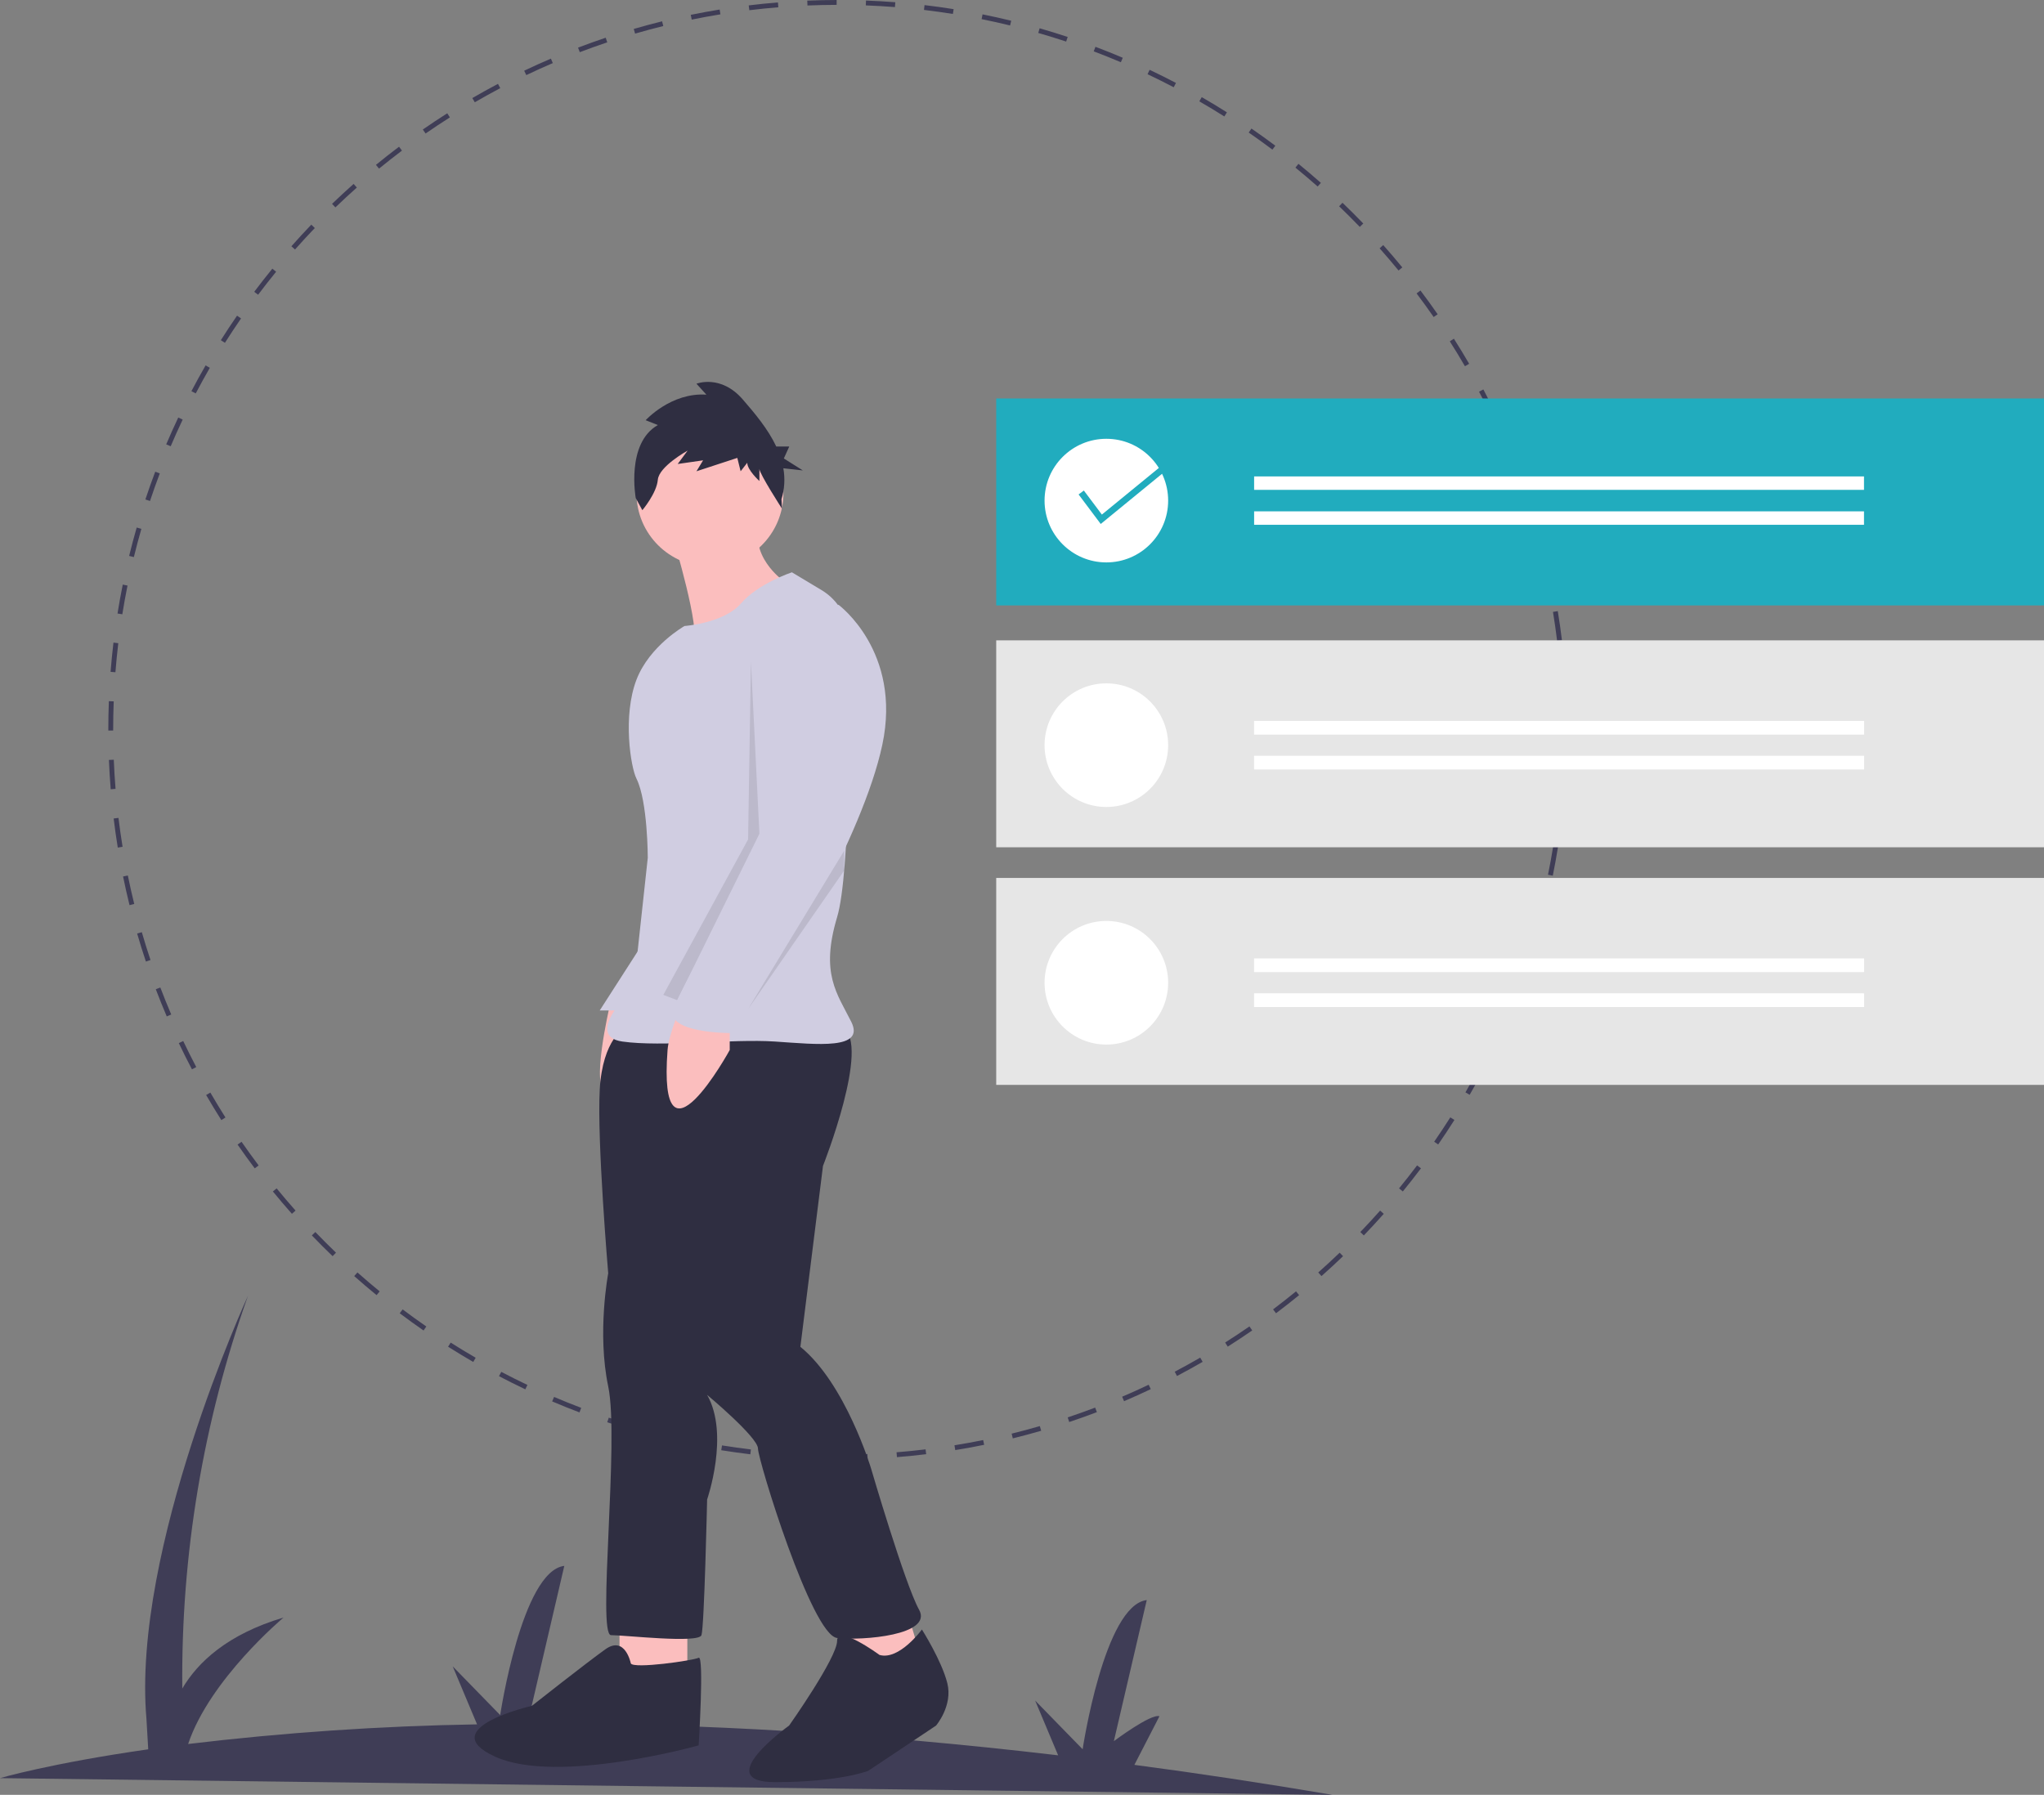 <svg width="263" height="231" viewBox="0 0 263 231" fill="none" xmlns="http://www.w3.org/2000/svg">
<rect x="0" y="0" width="263" height="231" fill="#808080" stroke="none"/>
<g clip-path="url(#clip0)">
<path d="M171.448 231C162.614 229.502 154.118 228.216 145.96 227.141L149.185 220.885C148.097 220.507 143.32 224.09 143.32 224.09L147.552 205.93C142.083 206.59 139.302 225.132 139.302 225.132L133.191 218.863L136.15 225.912C111.182 222.97 89.619 221.879 71.482 221.839L74.242 216.485C73.155 216.107 68.377 219.69 68.377 219.69L72.609 201.53C67.14 202.19 64.359 220.732 64.359 220.732L58.249 214.463L61.382 221.928C48.956 222.133 36.548 222.977 24.207 224.455C26.999 216.113 36.483 208.18 36.483 208.18C29.241 210.335 25.441 213.947 23.456 217.314C23.279 200.103 26.139 182.995 31.905 166.778C31.905 166.778 16.934 199.374 18.845 221.254L19.073 225.139C6.381 226.958 0 228.849 0 228.849L171.448 231Z" fill="#3F3D56"/>
<path d="M107.857 187.838L107.857 187.212C109.101 187.212 110.364 187.186 111.611 187.136L111.636 187.762C110.381 187.812 109.109 187.838 107.857 187.838ZM104.079 187.766C102.828 187.717 101.558 187.642 100.306 187.543L100.355 186.919C101.599 187.017 102.86 187.091 104.103 187.14L104.079 187.766ZM115.409 187.535L115.359 186.91C116.601 186.811 117.857 186.685 119.094 186.535L119.169 187.157C117.924 187.308 116.659 187.434 115.409 187.535V187.535ZM96.545 187.17C95.297 187.02 94.038 186.844 92.802 186.645L92.901 186.027C94.129 186.224 95.38 186.4 96.619 186.548L96.545 187.17ZM122.911 186.629L122.811 186.01C124.039 185.812 125.281 185.585 126.504 185.336L126.629 185.949C125.398 186.2 124.147 186.429 122.911 186.629V186.629ZM89.084 185.97C87.852 185.721 86.611 185.443 85.395 185.145L85.544 184.537C86.752 184.833 87.984 185.109 89.207 185.356L89.084 185.97ZM130.317 185.12L130.167 184.512C131.379 184.214 132.599 183.887 133.794 183.54L133.968 184.142C132.765 184.491 131.536 184.82 130.317 185.12V185.12ZM81.743 184.171C80.536 183.823 79.322 183.445 78.133 183.05L78.331 182.455C79.511 182.849 80.718 183.223 81.916 183.57L81.743 184.171ZM137.576 183.016L137.378 182.422C138.559 182.027 139.748 181.603 140.914 181.16L141.136 181.745C139.963 182.191 138.765 182.619 137.576 183.016V183.016ZM74.562 181.779C73.388 181.334 72.206 180.858 71.047 180.364L71.293 179.788C72.443 180.279 73.618 180.751 74.784 181.193L74.562 181.779ZM144.632 180.335L144.386 179.759C145.53 179.27 146.679 178.752 147.8 178.218L148.069 178.784C146.94 179.321 145.783 179.843 144.632 180.335V180.335ZM67.593 178.809C66.457 178.269 65.317 177.699 64.206 177.115L64.498 176.561C65.601 177.141 66.733 177.707 67.862 178.243L67.593 178.809ZM151.442 177.095L151.15 176.541C152.252 175.961 153.356 175.351 154.431 174.729L154.745 175.27C153.662 175.897 152.551 176.511 151.442 177.095V177.095ZM60.892 175.286C59.801 174.655 58.712 173.995 57.654 173.325L57.989 172.796C59.04 173.462 60.122 174.117 61.205 174.744L60.892 175.286ZM157.973 173.314L157.638 172.785C158.687 172.12 159.739 171.423 160.765 170.713L161.121 171.228C160.088 171.943 159.029 172.644 157.973 173.314L157.973 173.314ZM54.499 171.236C53.464 170.52 52.432 169.775 51.431 169.022L51.807 168.522C52.802 169.27 53.827 170.01 54.855 170.721L54.499 171.236ZM164.183 169.018L163.807 168.518C164.799 167.771 165.792 166.992 166.759 166.201L167.155 166.686C166.182 167.482 165.182 168.266 164.183 169.018H164.183ZM48.455 166.687C47.483 165.892 46.515 165.068 45.576 164.235L45.991 163.766C46.924 164.593 47.886 165.413 48.851 166.202L48.455 166.687ZM170.033 164.236L169.618 163.768C170.55 162.941 171.478 162.084 172.376 161.221L172.81 161.673C171.906 162.542 170.971 163.404 170.033 164.236H170.033ZM42.797 161.67C41.894 160.803 40.995 159.903 40.124 158.997L40.575 158.563C41.44 159.463 42.334 160.357 43.231 161.218L42.797 161.67ZM175.483 158.999L175.032 158.565C175.895 157.668 176.752 156.739 177.58 155.805L178.048 156.221C177.214 157.161 176.352 158.096 175.483 158.999ZM37.56 156.22C36.726 155.279 35.902 154.311 35.11 153.342L35.595 152.946C36.381 153.908 37.2 154.87 38.028 155.804L37.56 156.22ZM180.5 153.341L180.015 152.945C180.806 151.978 181.587 150.983 182.335 149.988L182.835 150.365C182.082 151.366 181.296 152.368 180.5 153.341ZM32.778 150.37C32.024 149.368 31.28 148.338 30.567 147.307L31.081 146.951C31.79 147.974 32.529 148.998 33.278 149.993L32.778 150.37ZM185.05 147.297L184.535 146.941C185.246 145.912 185.944 144.857 186.611 143.806L187.139 144.141C186.468 145.2 185.765 146.261 185.05 147.297ZM28.481 144.159C27.811 143.101 27.152 142.015 26.524 140.93L27.065 140.616C27.689 141.694 28.343 142.772 29.009 143.823L28.481 144.159ZM189.101 140.903L188.56 140.589C189.186 139.506 189.798 138.398 190.377 137.296L190.931 137.587C190.348 138.697 189.732 139.812 189.101 140.903ZM24.699 137.625C24.116 136.518 23.547 135.382 23.009 134.251L23.574 133.982C24.108 135.106 24.673 136.233 25.252 137.334L24.699 137.625ZM192.626 134.2L192.061 133.931C192.596 132.803 193.117 131.649 193.607 130.499L194.182 130.745C193.689 131.902 193.165 133.064 192.626 134.2ZM21.456 130.814C20.964 129.66 20.489 128.484 20.045 127.317L20.63 127.094C21.071 128.253 21.542 129.422 22.032 130.567L21.456 130.814ZM195.598 127.228L195.013 127.006C195.457 125.835 195.882 124.641 196.277 123.458L196.87 123.657C196.473 124.848 196.045 126.049 195.598 127.228ZM18.773 123.756C18.374 122.565 17.995 121.351 17.646 120.146L18.247 119.972C18.594 121.168 18.97 122.375 19.366 123.557L18.773 123.756ZM197.993 120.045L197.392 119.871C197.737 118.677 198.063 117.456 198.361 116.242L198.969 116.392C198.669 117.613 198.341 118.843 197.993 120.045ZM16.666 116.493C16.365 115.274 16.086 114.033 15.835 112.805L16.448 112.679C16.697 113.9 16.975 115.133 17.273 116.344L16.666 116.493ZM199.796 112.702L199.182 112.577C199.43 111.358 199.656 110.114 199.854 108.882L200.472 108.982C200.272 110.222 200.045 111.474 199.796 112.702ZM15.154 109.085C14.953 107.849 14.775 106.589 14.624 105.341L15.245 105.266C15.395 106.506 15.572 107.757 15.772 108.984L15.154 109.085ZM200.998 105.236L200.377 105.162C200.526 103.922 200.651 102.665 200.75 101.424L201.374 101.474C201.274 102.723 201.148 103.989 200.998 105.236V105.236ZM14.244 101.579C14.143 100.328 14.066 99.058 14.015 97.804L14.641 97.779C14.691 99.025 14.768 100.286 14.868 101.528L14.244 101.579ZM201.598 97.7L200.973 97.675C201.022 96.427 201.047 95.164 201.047 93.919L201.047 93.712H201.673L201.673 93.918C201.673 95.172 201.648 96.444 201.598 97.7ZM14.562 94.023H13.937L13.937 93.918C13.937 92.697 13.96 91.46 14.007 90.243L14.632 90.267C14.586 91.476 14.562 92.704 14.562 93.919L14.562 94.023ZM200.964 89.957C200.913 88.714 200.835 87.452 200.733 86.208L201.357 86.156C201.459 87.41 201.538 88.679 201.59 89.931L200.964 89.957ZM14.852 86.517L14.228 86.468C14.326 85.214 14.451 83.948 14.599 82.705L15.22 82.779C15.073 84.014 14.95 85.272 14.852 86.517H14.852ZM200.352 82.471C200.201 81.236 200.023 79.985 199.821 78.752L200.439 78.651C200.642 79.892 200.822 81.151 200.973 82.395L200.352 82.471ZM15.739 79.059L15.121 78.96C15.319 77.72 15.546 76.468 15.794 75.239L16.407 75.363C16.161 76.584 15.936 77.827 15.739 79.059H15.739ZM199.141 75.058C198.889 73.835 198.61 72.603 198.311 71.395L198.919 71.244C199.22 72.46 199.501 73.701 199.754 74.932L199.141 75.058ZM17.224 71.697L16.616 71.548C16.914 70.329 17.241 69.1 17.588 67.893L18.189 68.066C17.844 69.265 17.52 70.486 17.224 71.697ZM197.334 67.768C196.986 66.572 196.608 65.366 196.211 64.184L196.805 63.985C197.204 65.175 197.585 66.389 197.935 67.593L197.334 67.768ZM19.3 64.478L18.706 64.281C19.102 63.089 19.529 61.886 19.974 60.707L20.56 60.929C20.117 62.1 19.694 63.294 19.3 64.478ZM194.943 60.648C194.498 59.484 194.025 58.316 193.537 57.176L194.112 56.93C194.604 58.077 195.08 59.252 195.528 60.425L194.943 60.648ZM21.962 57.434L21.386 57.189C21.878 56.033 22.401 54.87 22.939 53.733L23.505 54.001C22.97 55.13 22.451 56.285 21.962 57.434ZM191.992 53.763C191.456 52.641 190.89 51.514 190.31 50.414L190.863 50.121C191.447 51.229 192.017 52.363 192.556 53.493L191.992 53.763ZM25.184 50.634L24.63 50.343C25.213 49.231 25.828 48.115 26.456 47.026L26.998 47.339C26.374 48.42 25.764 49.529 25.184 50.634ZM188.493 47.134C187.867 46.056 187.212 44.978 186.545 43.929L187.073 43.593C187.744 44.649 188.404 45.734 189.034 46.819L188.493 47.134ZM28.944 44.12L28.415 43.785C29.086 42.723 29.788 41.661 30.501 40.627L31.016 40.983C30.308 42.01 29.61 43.065 28.944 44.12ZM184.469 40.803C183.76 39.78 183.019 38.757 182.27 37.763L182.769 37.386C183.524 38.386 184.269 39.416 184.983 40.447L184.469 40.803ZM33.212 37.932L32.712 37.556C33.466 36.552 34.251 35.55 35.044 34.578L35.529 34.973C34.741 35.939 33.961 36.935 33.212 37.932ZM179.95 34.813C179.161 33.849 178.34 32.889 177.513 31.958L177.98 31.541C178.814 32.479 179.639 33.446 180.434 34.416L179.95 34.813ZM37.961 32.11L37.493 31.695C38.324 30.756 39.186 29.82 40.055 28.914L40.506 29.347C39.643 30.247 38.787 31.177 37.961 32.11V32.11ZM174.963 29.201C174.097 28.302 173.203 27.41 172.305 26.548L172.738 26.096C173.642 26.963 174.542 27.862 175.414 28.767L174.963 29.201ZM43.159 26.689L42.725 26.237C43.628 25.368 44.562 24.505 45.499 23.671L45.915 24.139C44.983 24.967 44.056 25.825 43.159 26.689V26.689ZM169.542 24.004C168.607 23.177 167.644 22.358 166.679 21.571L167.074 21.086C168.045 21.878 169.015 22.702 169.956 23.535L169.542 24.004ZM48.771 21.702L48.374 21.218C49.345 20.422 50.344 19.637 51.343 18.883L51.72 19.383C50.727 20.132 49.735 20.912 48.771 21.702ZM163.72 19.255C162.721 18.506 161.695 17.767 160.67 17.059L161.025 16.544C162.057 17.256 163.09 18 164.095 18.754L163.72 19.255ZM54.76 17.183L54.404 16.669C55.435 15.954 56.494 15.251 57.549 14.58L57.885 15.109C56.836 15.775 55.785 16.473 54.76 17.183H54.76ZM157.533 14.987C156.478 14.32 155.396 13.666 154.315 13.043L154.628 12.501C155.715 13.128 156.805 13.787 157.868 14.458L157.533 14.987ZM61.089 13.162L60.775 12.62C61.857 11.992 62.968 11.377 64.076 10.792L64.368 11.346C63.267 11.927 62.164 12.538 61.089 13.162ZM151.021 11.23C149.916 10.651 148.783 10.086 147.655 9.551L147.922 8.985C149.059 9.523 150.199 10.092 151.311 10.675L151.021 11.23ZM67.717 9.665L67.447 9.099C68.576 8.561 69.732 8.038 70.883 7.545L71.129 8.12C69.986 8.61 68.838 9.13 67.717 9.665ZM144.222 8.01C143.072 7.521 141.897 7.05 140.729 6.609L140.951 6.023C142.126 6.467 143.309 6.942 144.467 7.434L144.222 8.01ZM74.6 6.715L74.377 6.13C75.548 5.683 76.745 5.255 77.935 4.855L78.134 5.449C76.952 5.845 75.763 6.272 74.6 6.715H74.6ZM137.181 5.35C135.998 4.958 134.792 4.585 133.594 4.24L133.767 3.639C134.973 3.985 136.187 4.361 137.378 4.756L137.181 5.35ZM81.717 4.326L81.543 3.725C82.746 3.375 83.974 3.045 85.192 2.743L85.343 3.351C84.132 3.65 82.913 3.979 81.717 4.326ZM129.965 3.277C128.757 2.982 127.524 2.708 126.301 2.462L126.424 1.848C127.656 2.096 128.897 2.372 130.114 2.669L129.965 3.277ZM89.004 2.523L88.879 1.91C90.106 1.659 91.356 1.429 92.596 1.227L92.697 1.844C91.465 2.045 90.223 2.274 89.004 2.523ZM122.606 1.795C121.376 1.599 120.124 1.425 118.888 1.278L118.961 0.657C120.206 0.804 121.466 0.979 122.705 1.177L122.606 1.795ZM96.414 1.315L96.338 0.694C97.583 0.542 98.848 0.413 100.098 0.312L100.148 0.936C98.907 1.037 97.65 1.165 96.414 1.315ZM115.151 0.912C113.911 0.815 112.65 0.742 111.403 0.694L111.427 0.069C112.682 0.116 113.951 0.19 115.2 0.287L115.151 0.912ZM103.896 0.707L103.87 0.081C105.122 0.029 106.393 0.002 107.649 0L107.65 0.626C106.402 0.628 105.139 0.655 103.896 0.707Z" fill="#3F3D56"/>
<path d="M78.441 129.5C78.441 129.5 75.895 140.414 78.077 140.414C80.259 140.414 84.622 135.321 84.622 135.321V132.41L78.441 129.5Z" fill="#FBBEBE"/>
<path d="M83.713 119.859L77.168 130.046H81.895L83.713 119.859Z" fill="#D0CDE1"/>
<path d="M88.439 208.628H79.713V215.904H88.439V208.628Z" fill="#FBBEBE"/>
<path d="M107.711 207.537L109.529 215.904L118.619 213.721L116.438 206.445L107.711 207.537Z" fill="#FBBEBE"/>
<path d="M80.44 132.228C80.44 132.228 77.531 133.683 77.168 140.232C76.804 146.78 78.259 163.879 78.259 163.879C78.259 163.879 76.804 171.519 78.259 178.431C79.713 185.344 76.804 210.446 78.622 210.446C80.44 210.446 89.894 211.538 90.258 210.446C90.621 209.355 90.985 192.984 90.985 192.984C90.985 192.984 93.894 184.616 90.985 179.523C90.985 179.523 97.53 184.98 97.53 186.435C97.53 187.89 104.438 210.446 107.711 210.81C110.983 211.174 120.074 210.446 118.256 207.172C116.437 203.898 112.074 188.982 112.074 188.982C112.074 188.982 108.802 178.068 102.984 173.338L105.893 150.054C105.893 150.054 112.074 134.411 108.438 132.228C104.802 130.045 80.44 132.228 80.44 132.228Z" fill="#2F2E41"/>
<path d="M91.349 72.928C96.57 72.928 100.803 68.693 100.803 63.469C100.803 58.245 96.57 54.01 91.349 54.01C86.128 54.01 81.895 58.245 81.895 63.469C81.895 68.693 86.128 72.928 91.349 72.928Z" fill="#FBBEBE"/>
<path d="M86.622 69.29C86.622 69.29 90.258 81.295 89.167 82.751C88.076 84.206 100.803 74.747 100.803 74.747C100.803 74.747 96.076 71.473 97.894 66.743L86.622 69.29Z" fill="#FBBEBE"/>
<path d="M101.893 73.655C101.893 73.655 97.529 75.111 95.348 77.657C93.166 80.204 88.076 80.568 88.076 80.568C88.076 80.568 83.576 83.103 81.894 87.48C80.102 92.144 81.144 98.712 81.894 100.213C83.349 103.124 83.349 110.4 83.349 110.4L81.531 127.135C81.531 127.135 74.986 133.319 80.076 134.047C85.167 134.775 94.257 133.683 99.711 134.047C105.165 134.411 111.347 135.138 109.528 131.5C107.71 127.862 105.529 125.316 107.71 118.04C109.418 112.346 109.344 91.058 109.231 82.068C109.215 80.833 108.884 79.623 108.269 78.552C107.654 77.482 106.776 76.587 105.718 75.951L101.893 73.655Z" fill="#D0CDE1"/>
<path d="M87.712 129.318C87.712 129.318 86.058 132.963 85.894 135.139C84.622 152.056 93.894 135.139 93.894 135.139V132.229L87.712 129.318Z" fill="#FBBEBE"/>
<path d="M113.165 212.993C113.165 212.993 107.711 208.991 107.711 211.174C107.711 213.357 101.53 222.088 101.53 222.088C101.53 222.088 91.349 229.364 99.712 229.364C108.075 229.364 111.711 227.909 111.711 227.909L120.438 222.088C120.438 222.088 122.619 219.542 121.892 216.631C121.165 213.721 118.62 209.719 118.62 209.719C118.62 209.719 115.711 213.721 113.165 212.993Z" fill="#2F2E41"/>
<path d="M81.168 214.084C81.168 214.084 80.441 210.446 77.896 212.265C75.35 214.084 68.442 219.541 68.442 219.541C68.442 219.541 55.715 222.452 63.715 226.09C71.714 229.728 89.895 224.635 89.895 224.635C89.895 224.635 90.622 212.993 89.895 213.357C89.168 213.72 81.532 214.812 81.168 214.084Z" fill="#2F2E41"/>
<path opacity="0.1" d="M96.621 85.115L97.711 107.307L87.141 128.727L85.349 128.044L96.257 108.035L96.621 85.115Z" fill="black"/>
<path d="M105.166 78.385L107.893 77.839C107.893 77.839 116.074 83.842 113.529 95.847C110.984 107.853 99.712 126.043 99.712 126.043C99.712 126.043 97.167 129.317 96.439 130.045C95.712 130.773 94.258 130.045 94.985 131.136C95.712 132.228 93.894 132.955 93.894 132.955C93.894 132.955 85.895 132.955 86.622 130.045C87.349 127.135 99.712 106.398 99.712 106.398L97.894 87.116C97.894 87.116 96.439 77.657 105.166 78.385Z" fill="#D0CDE1"/>
<path opacity="0.1" d="M108.621 112.037V109.49L96.258 129.863L108.621 112.037Z" fill="black"/>
<path d="M84.641 54.707L83.078 54.081C83.078 54.081 86.345 50.481 90.892 50.794L89.613 49.386C89.613 49.386 92.739 48.133 95.581 51.42C97.074 53.148 98.803 55.179 99.88 57.466H101.554L100.855 59.005L103.3 60.544L100.791 60.268C101.029 61.596 100.947 62.963 100.553 64.254L100.621 65.47C100.621 65.47 97.712 60.967 97.712 60.341V61.906C97.712 61.906 96.149 60.498 96.149 59.559L95.296 60.654L94.87 58.932L89.613 60.654L90.466 59.245L87.198 59.715L88.477 57.993C88.477 57.993 84.783 60.028 84.641 61.75C84.498 63.471 82.651 65.662 82.651 65.662L81.799 64.097C81.799 64.097 80.52 57.054 84.641 54.707Z" fill="#2F2E41"/>
<path d="M263 51.285H128.182V77.918H263V51.285Z" fill="#21ACBE"/>
<path d="M263 82.413H128.182V109.046H263V82.413Z" fill="#E6E6E6"/>
<path d="M142.354 72.383C146.745 72.383 150.305 68.821 150.305 64.428C150.305 60.034 146.745 56.473 142.354 56.473C137.963 56.473 134.403 60.034 134.403 64.428C134.403 68.821 137.963 72.383 142.354 72.383Z" fill="white"/>
<path d="M239.839 61.315H161.367V63.045H239.839V61.315Z" fill="white"/>
<path d="M239.839 65.811H161.367V67.541H239.839V65.811Z" fill="white"/>
<path d="M142.354 103.859C146.745 103.859 150.305 100.297 150.305 95.903C150.305 91.51 146.745 87.948 142.354 87.948C137.963 87.948 134.403 91.51 134.403 95.903C134.403 100.297 137.963 103.859 142.354 103.859Z" fill="white"/>
<path d="M239.839 92.79H161.367V94.519H239.839V92.79Z" fill="white"/>
<path d="M239.839 97.286H161.367V99.016H239.839V97.286Z" fill="white"/>
<path d="M239.839 92.79H161.367V94.519H239.839V92.79Z" fill="white"/>
<path d="M239.839 97.286H161.367V99.016H239.839V97.286Z" fill="white"/>
<path d="M263 112.993H128.182V139.626H263V112.993Z" fill="#E6E6E6"/>
<path d="M142.354 134.438C146.745 134.438 150.305 130.876 150.305 126.483C150.305 122.089 146.745 118.527 142.354 118.527C137.963 118.527 134.403 122.089 134.403 126.483C134.403 130.876 137.963 134.438 142.354 134.438Z" fill="white"/>
<path d="M239.839 123.369H161.367V125.099H239.839V123.369Z" fill="white"/>
<path d="M239.839 127.866H161.367V129.596H239.839V127.866Z" fill="white"/>
<path d="M239.839 123.369H161.367V125.099H239.839V123.369Z" fill="white"/>
<path d="M239.839 127.866H161.367V129.596H239.839V127.866Z" fill="white"/>
<path d="M141.63 67.436L138.782 63.637L139.457 63.131L141.777 66.226L150.91 58.749L151.444 59.402L141.63 67.436Z" fill="#21ACBE"/>
</g>
<defs>
<clipPath id="clip0">
<rect width="263" height="231" fill="white"/>
</clipPath>
</defs>
</svg>
